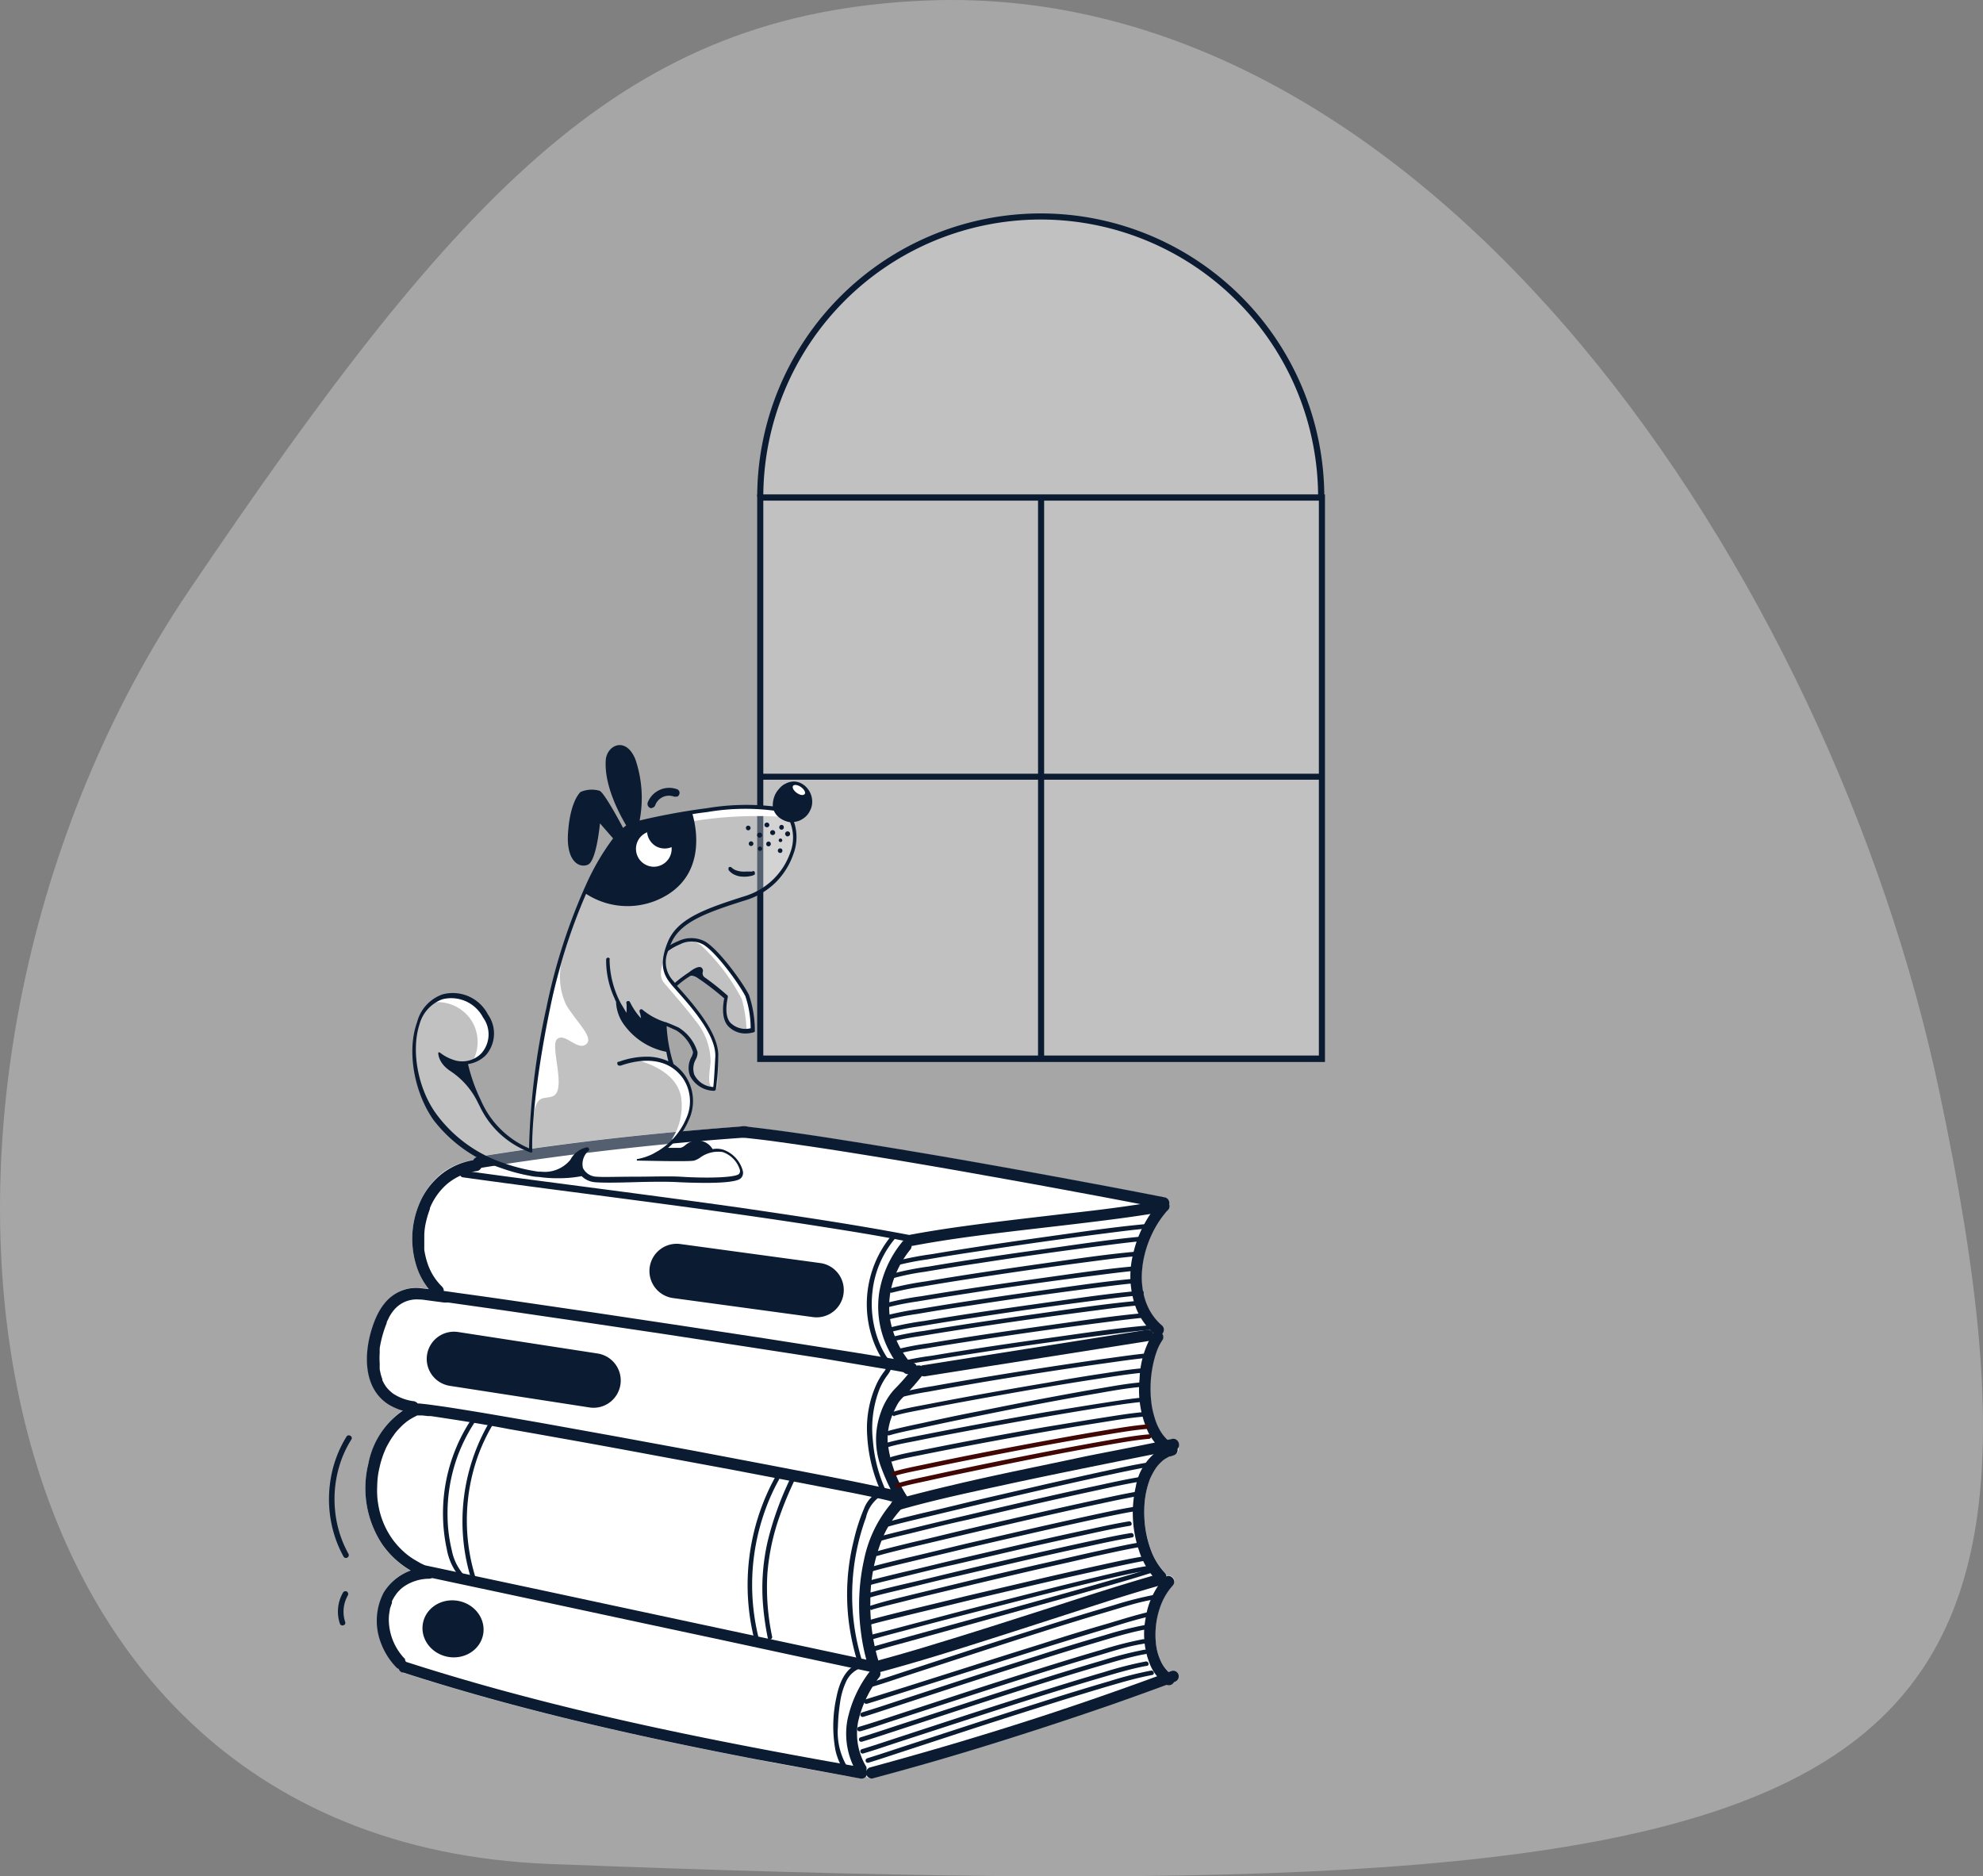 <svg xmlns="http://www.w3.org/2000/svg" width="223" height="211" fill="none">
    <rect width="100%" height="100%" fill="#808080" stroke="none"/>
    <path fill="#fff" fill-opacity=".3"
        d="M61.782 209.604c-68.536-2.67-76.948-89.349-40.508-143.23 30.82-45.59 49.16-64.92 82.849-66.314 56.933-2.351 101.746 64.92 113.946 122.586 17.782 83.889-7.734 92.697-156.287 86.958Z" />
    <g clip-path="url(#a)">
        <path fill="#fff" fill-opacity=".3"
            d="M85.494 55.861a31.539 31.539 0 0 1 9.243-22.295 31.514 31.514 0 0 1 22.296-9.224 31.518 31.518 0 0 1 22.3 9.223 31.532 31.532 0 0 1 9.249 22.296" />
        <path fill="#0B1B32"
            d="M148.925 55.861h-.695a31.237 31.237 0 0 0-9.155-22.04 31.21 31.21 0 0 0-22.042-9.136 31.213 31.213 0 0 0-22.042 9.135 31.236 31.236 0 0 0-9.154 22.041h-.685a31.92 31.92 0 0 1 9.356-22.525A31.895 31.895 0 0 1 117.033 24a31.897 31.897 0 0 1 22.533 9.333 31.92 31.92 0 0 1 9.359 22.528Z" />
        <path fill="#fff" fill-opacity=".3" d="M148.657 55.957H85.494v63.102h63.163V55.957Z" />
        <path fill="#0B1B32" d="M149 119.422H85.152V55.594H149v63.828Zm-63.163-.727h62.478V56.3H85.837v62.395Z" />
        <path fill="#0B1B32" d="M148.775 87.005H85.269v.674h63.506v-.674Z" />
        <path fill="#0B1B32" d="M117.419 55.882h-.685v63.391h.685v-63.39Z" />
        <path fill="#fff"
            d="m131.756 187.882-.342.129a4.16 4.16 0 0 1-.856-1.177 6.093 6.093 0 0 1-.566-1.978 9.35 9.35 0 0 1 .631-4.589c.3-.724.719-1.393 1.24-1.978a.656.656 0 0 0 .089-.827.655.655 0 0 0-.795-.243.509.509 0 0 0-.048-.217.51.51 0 0 0-.134-.178 7.41 7.41 0 0 1-1.496-2.407 11.818 11.818 0 0 1-.738-3.112 13.201 13.201 0 0 1-.053-1.722c.012-.527.066-1.053.16-1.572a9.444 9.444 0 0 1 .417-1.551c.066-.192.149-.378.246-.556.106-.225.228-.443.363-.653.125-.21.272-.408.439-.588a3.9 3.9 0 0 1 .534-.502l.075-.065.192-.128.3-.171.16-.086h.086l.406-.139a.619.619 0 0 0 .428-.77.664.664 0 0 0-.717-.973l-.502.107a5.041 5.041 0 0 1-.984-1.305 6.097 6.097 0 0 1-.47-1.155 10.226 10.226 0 0 1-.332-1.369 13.06 13.06 0 0 1 .278-5.262c.112-.419.251-.83.417-1.23 0 0 .086-.192.097-.235l.128-.236c.086-.162.182-.32.288-.47a.638.638 0 0 0 0-.663.664.664 0 0 0 0-.909 6.427 6.427 0 0 1-2.138-3.605.238.238 0 0 0 .021-.153.239.239 0 0 0-.074-.135 10.882 10.882 0 0 1 .983-6.364 11.33 11.33 0 0 1 1.786-2.727.67.67 0 0 0 .182-.642.649.649 0 0 0-.45-.791 787.003 787.003 0 0 0-8.264-1.583c-3.357-.628-6.721-1.245-10.092-1.851a842.03 842.03 0 0 0-10.616-1.839 782.142 782.142 0 0 0-9.847-1.583c-2.63-.396-5.26-.77-7.9-1.07h-.225a.608.608 0 0 0-.278-.064h-.278a.447.447 0 0 0-.235 0c-4.106.3-8.208.656-12.306 1.07a340 340 0 0 0-11.396 1.422c-1.968.278-3.935.578-5.902.899a.573.573 0 0 0-.417.363 7.656 7.656 0 0 0-3.442 1.391 8.31 8.31 0 0 0-2.363 2.898 10.142 10.142 0 0 0-.695 7.358 8.124 8.124 0 0 0 1.454 2.835l-.866-.097a4.384 4.384 0 0 0-1.892.193c-1.957.631-2.951 2.374-3.55 4.214-.951 2.898-1.069 6.791 1.796 8.652a5.896 5.896 0 0 0 1.572.706 9.935 9.935 0 0 0-3.849 6.021 11.439 11.439 0 0 0 1.54 8.995 9.954 9.954 0 0 0 3.207 3.005 5.413 5.413 0 0 0-2.95 2.439 6.861 6.861 0 0 0-.354 5.54 7.866 7.866 0 0 0 1.818 2.909.41.41 0 0 0 .139.107.62.62 0 0 0 .427.449c6.415 2.075 12.937 3.861 19.501 5.444 6.746 1.626 13.546 3.048 20.313 4.342 3.421.663 6.842 1.273 10.264 1.883a.189.189 0 0 0 .128 0l1.208.214a.67.67 0 0 0 .706-.268.58.58 0 0 0 .684.268 335.194 335.194 0 0 0 13.481-3.893 459.634 459.634 0 0 0 13.289-4.364 307.49 307.49 0 0 0 6.287-2.267.666.666 0 0 0 .791-.279h.096a.648.648 0 0 0 .438-.78.64.64 0 0 0-.673-.482Zm-2.064-37.957v-.064h.054l-.054.064Zm-.299-.321a.629.629 0 0 0-.203 0h.203Zm-82.407 9.487s.075 0 0 0Z" />
        <path fill="#0B1B32"
            d="M45.296 188.064c6.415 2.075 12.936 3.861 19.5 5.444 6.747 1.626 13.546 3.048 20.314 4.342 3.856.713 7.722 1.426 11.6 2.139a.64.64 0 0 0 .78-.449.64.64 0 0 0-.438-.781c-6.896-1.208-13.77-2.481-20.624-3.914-6.853-1.433-13.417-2.973-20.035-4.781a249.464 249.464 0 0 1-10.798-3.208c-.79-.257-1.122.973-.342 1.23l.043-.022Z" />
        <path fill="#0B1B32"
            d="M45.595 186.61a6.42 6.42 0 0 1-1.87-4.45 4.997 4.997 0 0 1 .106-1.069c0-.182.086-.364.14-.546l.106-.288v-.193c0-.021.182-.353.278-.513l.16-.235.075-.097c0-.085 0 0 .064-.085.065-.086.257-.289.385-.417.132-.12.271-.231.417-.332a5.115 5.115 0 0 1 2.801-.856c.824 0 .824-1.304 0-1.272a5.89 5.89 0 0 0-5.11 2.834 6.86 6.86 0 0 0-.353 5.54 7.865 7.865 0 0 0 1.818 2.909.644.644 0 0 0 .864-.034.644.644 0 0 0 .044-.864l.075-.032Z" />
        <path fill="#0B1B32"
            d="M100.623 167.636a3.988 3.988 0 0 0-.77-.235l-1.464-.31a365.24 365.24 0 0 0-4.993-1.016l-7.056-1.358-8.339-1.583-8.713-1.605-8.296-1.497c-2.353-.413-4.708-.82-7.067-1.219-1.647-.267-3.304-.546-4.961-.77-.524-.075-1.07-.15-1.572-.193a1.786 1.786 0 0 0-.951.097 9.413 9.413 0 0 0-5.025 6.673 11.439 11.439 0 0 0 1.54 8.995 10.038 10.038 0 0 0 3.784 3.294 3.76 3.76 0 0 0 1.07.374l3.207.685 5.784 1.23 7.483 1.604 8.371 1.797 8.414 1.797 7.484 1.615 5.859 1.251 3.325.706.427.096a.635.635 0 0 0 .62-.17.64.64 0 0 0 .16-.621 21.988 21.988 0 0 1-1.068-7.209c-.011-2.496.48-4.97 1.443-7.273a11.035 11.035 0 0 1 2.138-3.208c.567-.588-.342-1.497-.908-.898a14.207 14.207 0 0 0-3.39 6.738 23.321 23.321 0 0 0-.352 8.032c.171 1.423.48 2.827.92 4.192l.79-.781-1.742-.374-4.662-.995-6.746-1.443-8.008-1.712-8.392-1.796-8.029-1.722-6.735-1.434-4.683-1.005-1.764-.374c.182 0-.075 0-.14-.075l-.277-.128-.599-.343a7.832 7.832 0 0 1-.962-.652 9.232 9.232 0 0 1-1.56-1.615 9.234 9.234 0 0 1-1.69-4.075 7.992 7.992 0 0 1-.107-.973 9.843 9.843 0 0 1 0-1.07 9.176 9.176 0 0 1 .278-2.139c.078-.362.178-.719.3-1.069.128-.385.224-.61.352-.909.128-.3.32-.631.503-.942.085-.139.17-.278.267-.417l.139-.192s.17-.246.117-.171c.205-.271.43-.525.674-.76.107-.117.224-.224.342-.331l.182-.15.085-.075s.097-.075 0 0c.267-.204.55-.386.845-.545l.417-.214c.107 0 .171 0 0 0h-.064.62l.673.075H48.44c-.075 0 .15 0 0 0l.46.064 2.234.342c2.064.321 4.127.674 6.19 1.07 2.598.449 5.186.919 7.784 1.379 2.85.514 5.701 1.038 8.552 1.572l8.553 1.583 7.72 1.476 6.018 1.166c1.187.246 2.385.481 3.571.759l.406.097c.118 0 .311.117 0 0a.664.664 0 0 0 .877-.225.648.648 0 0 0 .064-.487.632.632 0 0 0-.299-.39l.053-.011Z" />
        <path fill="#0B1B32"
            d="M46.666 157.583a5.475 5.475 0 0 1-2.47-.877c-.107-.086-.192-.15-.353-.3a3.519 3.519 0 0 1-.385-.417c-.075-.085.086.118 0 0l-.075-.096-.128-.203a3.89 3.89 0 0 1-.267-.513c0-.107 0 0 0 0a.445.445 0 0 0 0-.107l-.096-.279a4.452 4.452 0 0 1-.129-.513l-.064-.289v-.706a7.993 7.993 0 0 1 0-1.133V151.711c0-.192.054-.385.086-.577.138-.692.331-1.371.577-2.032l.096-.246s.096-.225 0-.086a3.64 3.64 0 0 1 .193-.417c.213-.482.514-.921.887-1.294a3.336 3.336 0 0 1 2.566-.931c.428 0 .855.086 1.294.139l.972.129.578.075H50.429l6.415.909 8.392 1.23 9.419 1.401 9.365 1.433 8.371 1.294 6.351 1.07c1.07.181 2.245.352 3.346.598.087.017.173.038.257.065a.644.644 0 0 0 .78-.45.64.64 0 0 0-.449-.78 3.823 3.823 0 0 0-.791-.171c-.577-.118-1.165-.214-1.753-.321a541.239 541.239 0 0 0-5.859-.952l-8.19-1.284-9.407-1.433-9.622-1.444-8.767-1.283a737.649 737.649 0 0 0-6.874-.973 106.602 106.602 0 0 0-4.106-.524 4.368 4.368 0 0 0-1.892.192c-1.957.631-2.951 2.374-3.55 4.214-.951 2.898-1.069 6.792 1.796 8.653a6.68 6.68 0 0 0 2.641.93.672.672 0 0 0 .791-.449.653.653 0 0 0-.449-.792l.022-.021Z" />
        <path fill="#0B1B32"
            d="M49.723 144.695a6.54 6.54 0 0 1-1.614-2.534 9.381 9.381 0 0 1-.396-1.615c0-.075 0 0 0 0v-.107a1.594 1.594 0 0 1 0-.225v-1.262a7.129 7.129 0 0 1 .203-1.583c.064-.278.14-.556.225-.834l.128-.375c.02-.065.045-.13.075-.192a1.222 1.222 0 0 1 0-.118 7.191 7.191 0 0 1 1.882-2.663 6.411 6.411 0 0 1 3.314-1.486.667.667 0 0 0 .641-.642.655.655 0 0 0-.641-.642 7.787 7.787 0 0 0-3.667 1.444 8.313 8.313 0 0 0-2.427 2.877 10.142 10.142 0 0 0-.695 7.358 7.963 7.963 0 0 0 2.053 3.508c.598.567 1.496-.342.908-.909h.011ZM102.664 153.85a25.93 25.93 0 0 1-2.138 2.439 7.487 7.487 0 0 0-1.475 2.545 8.89 8.89 0 0 0 0 6.064 24.397 24.397 0 0 0 1.838 3.936c.396.717 1.508.075 1.07-.641a14.01 14.01 0 0 1-2.139-6.054 7.125 7.125 0 0 1 .417-2.716c.172-.47.376-.927.61-1.369.159-.308.365-.589.609-.835a29.244 29.244 0 0 0 2.406-2.727.629.629 0 0 0-.04-.702.618.618 0 0 0-.185-.164.65.65 0 0 0-.877.224h-.096ZM97.864 187.893a13.504 13.504 0 0 0-2.577 5.572 8.558 8.558 0 0 0 1.07 5.861.638.638 0 0 0 .786.1.64.64 0 0 0 .282-.741 7.18 7.18 0 0 1-.92-5.081 12.753 12.753 0 0 1 2.417-5.058.643.643 0 0 0-.224-.877.648.648 0 0 0-.877.224h.043Z" />
        <path fill="#0B1B32"
            d="M98.142 199.979a335.194 335.194 0 0 0 13.481-3.893 459.634 459.634 0 0 0 13.289-4.364c2.395-.845 4.79-1.701 7.185-2.599a.654.654 0 0 0 .438-.781.641.641 0 0 0-.78-.449 382.88 382.88 0 0 1-12.894 4.546 382.22 382.22 0 0 1-13.449 4.181 441.937 441.937 0 0 1-7.612 2.139.642.642 0 0 0 .342 1.23v-.01ZM98.837 188.064c4.33-1.155 8.606-2.502 12.829-3.85 4.437-1.412 8.852-2.856 13.289-4.278 1.893-.588 3.785-1.177 5.699-1.711a.644.644 0 0 0 .109-1.14.64.64 0 0 0-.451-.09c-3.764 1.069-7.484 2.267-11.194 3.465-4.587 1.465-9.162 2.952-13.759 4.342a188.37 188.37 0 0 1-6.907 2 .642.642 0 0 0 .342 1.23l.043.032ZM100.944 169.85c4.276-1.24 8.67-2.139 13.021-3.091 4.64-.994 9.28-1.925 13.899-2.855 1.422-.289 2.833-.556 4.276-.867.802-.171.46-1.401-.342-1.229-3.207.705-6.511 1.315-9.761 1.967-4.961 1.07-9.921 2.033-14.85 3.209-2.202.513-4.415 1.07-6.596 1.668a.642.642 0 0 0 .342 1.23l.011-.032ZM104.087 154.759l19.64-3.101 5.538-.877a.651.651 0 0 0 .389-.302.655.655 0 0 0 .06-.49.652.652 0 0 0-.791-.438l-19.64 3.102-5.538.877a.641.641 0 0 0-.449.78.663.663 0 0 0 .791.449ZM102.686 140.086c3.624-.685 7.291-1.155 10.947-1.594 3.849-.46 7.698-.877 11.536-1.38a133.95 133.95 0 0 0 5.87-.877.619.619 0 0 0 .223-.109.617.617 0 0 0 .244-.423.647.647 0 0 0-.018-.248.65.65 0 0 0-.781-.45c-3.539.61-7.099 1.07-10.691 1.455-3.892.46-7.794.898-11.685 1.433-2.01.278-4.02.588-6.009.963a.63.63 0 0 0-.389.302.655.655 0 0 0-.06.489.651.651 0 0 0 .781.439h.032ZM54.032 131.337c3.517-.567 7.024-1.07 10.552-1.519 3.934-.499 7.854-.93 11.76-1.294 2.47-.224 4.95-.428 7.42-.599a.661.661 0 0 0 .641-.641.64.64 0 0 0-.642-.642c-4.276.314-8.552.695-12.829 1.144-3.806.407-7.601.888-11.397 1.423a279.52 279.52 0 0 0-5.901.898.641.641 0 0 0-.45.781.653.653 0 0 0 .781.449h.065Z" />
        <path fill="#0B1B32"
            d="M83.538 127.925c1.133.118 2.256.246 3.378.396l1.86.257 2.139.31c3.207.47 6.414.994 9.622 1.519 3.514.584 7.031 1.194 10.552 1.828 3.385.599 6.778 1.216 10.178 1.851a886.79 886.79 0 0 1 8.553 1.625l.876.182a.652.652 0 0 0 .781-.449.652.652 0 0 0-.449-.791 791.971 791.971 0 0 0-8.264-1.583c-3.357-.628-6.722-1.245-10.093-1.851a842.03 842.03 0 0 0-10.616-1.839 780.927 780.927 0 0 0-9.847-1.583c-2.63-.396-5.26-.77-7.9-1.07l-.78-.085a.642.642 0 0 0-.632.642.654.654 0 0 0 .631.641h.011ZM101.467 139.647a12.063 12.063 0 0 0-2.588 5.669 10.699 10.699 0 0 0 .802 5.957 12.503 12.503 0 0 0 1.967 3.069.65.65 0 0 0 .909 0 .652.652 0 0 0 0-.898 10.427 10.427 0 0 1-2.437-4.963 9.438 9.438 0 0 1 .588-5.155 11.185 11.185 0 0 1 1.635-2.78.665.665 0 0 0 0-.899.641.641 0 0 0-.908 0h.032Z" />
        <path fill="#0B1B32"
            d="M130.42 135.166a13.083 13.083 0 0 0-2.972 5.754 10.34 10.34 0 0 0 .331 6.235 7.42 7.42 0 0 0 2.021 2.834.661.661 0 0 0 .908 0 .661.661 0 0 0 0-.909c-2.961-2.502-2.736-6.994-1.186-10.256.464-1 1.073-1.927 1.807-2.749.545-.61-.353-1.519-.909-.909Z" />
        <path fill="#0B1B32"
            d="M129.617 150.011a10.44 10.44 0 0 0-1.465 5.048 11.554 11.554 0 0 0 .973 6 6.186 6.186 0 0 0 2.138 2.417c.695.449 1.326-.652.642-1.07a4.685 4.685 0 0 1-1.572-1.775 6.032 6.032 0 0 1-.47-1.155 10.226 10.226 0 0 1-.332-1.369 13.06 13.06 0 0 1 .278-5.262c.112-.426.251-.844.417-1.251.037-.069.069-.141.096-.214l.129-.236c.086-.162.182-.32.288-.47a.649.649 0 0 0-.235-.877.66.66 0 0 0-.877.235l-.01-.021Z" />
        <path fill="#0B1B32"
            d="M131.755 162.321a6.227 6.227 0 0 0-4.031 4.866 13.143 13.143 0 0 0 .385 7.241 8.71 8.71 0 0 0 1.967 3.315c.578.589 1.476-.32.898-.898a7.415 7.415 0 0 1-1.497-2.406c-.385-1-.633-2.047-.737-3.113a13.374 13.374 0 0 1-.054-1.722c.013-.527.066-1.053.161-1.572a9.47 9.47 0 0 1 .417-1.551c.066-.192.148-.378.246-.556a5.61 5.61 0 0 1 .363-.652c.125-.211.272-.408.438-.588.173-.189.358-.364.556-.525l.193-.128.299-.171.16-.086h.107c-.064 0-.053 0 0 0l.407-.139a.642.642 0 0 0-.342-1.23l.064-.085Z" />
        <path fill="#0B1B32"
            d="M130.964 177.39a8.812 8.812 0 0 0-2.139 4.631 9.134 9.134 0 0 0 .546 5.262 5.116 5.116 0 0 0 1.753 2.14.653.653 0 0 0 .877-.236.645.645 0 0 0-.236-.866 3.97 3.97 0 0 1-1.197-1.465 6.107 6.107 0 0 1-.567-1.979 9.367 9.367 0 0 1 .631-4.588c.3-.724.719-1.393 1.24-1.979.567-.599-.342-1.508-.898-.898l-.01-.022ZM52.01 132.385c6.414.898 12.925 1.722 19.393 2.578 6.821.898 13.631 1.829 20.42 2.887 3.443.546 6.885 1.07 10.307 1.776.481.096.684-.642.203-.738-6.33-1.209-12.701-2.139-19.084-3.08-6.832-.963-13.663-1.851-20.495-2.749-3.517-.46-7.035-.92-10.541-1.412a.386.386 0 0 0-.438.56.378.378 0 0 0 .235.178ZM91.407 148.107l-15.726-2.139a3.07 3.07 0 0 1-2.62-3.455 3.068 3.068 0 0 1 3.453-2.62l15.727 2.139a3.064 3.064 0 0 1 2.023 1.179 3.066 3.066 0 0 1 .596 2.265 3.057 3.057 0 0 1-3.453 2.631ZM66.273 158.267 50.59 155.84a3.068 3.068 0 0 1-2.566-3.498 3.069 3.069 0 0 1 3.496-2.556l15.695 2.417a3.072 3.072 0 0 1 1.34 5.508 3.042 3.042 0 0 1-2.28.556ZM100.879 142.289a30.503 30.503 0 0 1 3.389-.663c2.01-.353 4.02-.663 6.041-.963a521.917 521.917 0 0 1 13.898-1.957c1.679-.214 3.368-.439 5.057-.578.321 0 .331-.545 0-.513-3.656.31-7.313.866-10.948 1.369-4.501.631-9.012 1.283-13.503 2.043a36.33 36.33 0 0 0-4.019.77.253.253 0 0 0-.155.309.257.257 0 0 0 .294.183h-.054ZM100.601 143.69a27.488 27.488 0 0 1 3.389-.674 286.22 286.22 0 0 1 6.04-.962 530.362 530.362 0 0 1 13.845-1.958c1.679-.214 3.368-.438 5.057-.577.321 0 .331-.546 0-.514-3.656.311-7.313.867-10.948 1.38-4.501.62-9.012 1.273-13.503 2.032-1.354.18-2.696.441-4.019.781a.256.256 0 0 0-.044.458c.055.033.12.046.183.034ZM100.312 145.358c1.085-.279 2.184-.5 3.293-.663 1.967-.342 3.923-.652 5.891-.952a566.872 566.872 0 0 1 13.428-1.914c1.646-.214 3.303-.439 4.96-.578.321 0 .332-.534 0-.513-3.571.31-7.131.856-10.691 1.358-4.372.621-8.745 1.262-13.096 2a35.098 35.098 0 0 0-3.924.77c-.32.086-.182.589.128.492h.011ZM99.756 147.027a30.484 30.484 0 0 1 3.4-.674c2.01-.342 4.02-.652 6.041-.963a504.95 504.95 0 0 1 13.834-1.946c1.689-.214 3.378-.439 5.067-.588.321 0 .321-.535 0-.503-3.667.299-7.312.866-10.947 1.369-4.501.631-9.013 1.283-13.503 2.032a33.684 33.684 0 0 0-4.02.781c-.32.096-.182.588.128.492ZM99.756 148.417a30.221 30.221 0 0 1 3.4-.663c2.01-.353 4.02-.663 6.041-.963a533.784 533.784 0 0 1 13.834-1.957c1.689-.214 3.378-.438 5.067-.577.321 0 .321-.546 0-.514-3.667.311-7.312.867-10.947 1.369-4.501.631-9.013 1.284-13.503 2.043-1.354.18-2.696.438-4.02.77-.32.096-.182.588.128.492ZM100.034 149.818a28.31 28.31 0 0 1 3.4-.674c2.01-.342 4.024-.663 6.041-.962a538.692 538.692 0 0 1 13.834-1.957c1.689-.214 3.378-.439 5.068-.578.32 0 .32-.545 0-.513-3.657.31-7.313.866-10.948 1.379-4.501.631-9.013 1.273-13.503 2.033a33.709 33.709 0 0 0-4.02.78.257.257 0 0 0 .128.492ZM100.036 150.931a29.994 29.994 0 0 1 3.399-.674c2.01-.343 4.02-.653 6.041-.963a606.034 606.034 0 0 1 13.834-1.946c1.689-.225 3.379-.45 5.068-.589.32 0 .32-.534 0-.513-3.657.31-7.313.866-10.948 1.38-4.501.631-9.013 1.283-13.503 2.032a33.706 33.706 0 0 0-4.02.781c-.32.085-.181.588.129.492ZM100.601 152.321a29.781 29.781 0 0 1 3.389-.674c2.01-.342 4.019-.652 6.04-.962a593.058 593.058 0 0 1 13.845-1.947c1.679-.214 3.368-.438 5.057-.588.321 0 .331-.535 0-.514-3.656.311-7.313.877-10.948 1.38-4.501.631-9.012 1.284-13.503 2.032-1.354.18-2.696.441-4.019.781a.256.256 0 0 0-.044.458c.055.033.12.046.183.034ZM100.879 153.711a30.734 30.734 0 0 1 3.389-.663c2.01-.353 4.02-.663 6.041-.973a494.633 494.633 0 0 1 13.898-1.947c1.679-.214 3.368-.438 5.057-.588.321 0 .331-.535 0-.503-3.656.3-7.313.867-10.948 1.369-4.501.631-9.012 1.284-13.503 2.043a32.083 32.083 0 0 0-4.019.77.26.26 0 0 0-.138.125.258.258 0 0 0 .094.333c.055.034.12.046.183.034h-.054ZM101.018 157.198a33.885 33.885 0 0 1 3.411-.706c2.02-.374 4.041-.717 6.072-1.069 4.63-.771 9.27-1.498 13.899-2.139 1.689-.236 3.378-.492 5.067-.632.321 0 .332-.534 0-.513-1.464.128-2.918.332-4.372.535-2.213.299-4.416.631-6.618.962-4.533.696-9.066 1.423-13.578 2.236-1.36.204-2.709.479-4.041.823-.31.097-.171.589.139.492l.021.011ZM100.579 159.209c1.069-.321 2.235-.514 3.357-.738 1.978-.396 3.956-.76 5.945-1.123 4.565-.824 9.14-1.626 13.727-2.321 1.668-.257 3.336-.524 5.014-.674.321 0 .321-.535 0-.503-1.443.118-2.887.343-4.276.556-2.139.321-4.33.674-6.49 1.07-4.479.749-8.938 1.54-13.396 2.406-1.326.257-2.683.482-3.977.867a.259.259 0 0 0-.155.309.258.258 0 0 0 .294.183l-.043-.032ZM99.991 161.412c1.069-.321 2.256-.546 3.379-.792a381.3 381.3 0 0 1 6.083-1.283c4.618-.941 9.248-1.85 13.898-2.642 1.657-.289 3.336-.599 5.025-.738.321 0 .321-.545 0-.513-1.454.118-2.908.374-4.341.62-2.202.364-4.383.77-6.564 1.177-2.423.463-4.85.941-7.281 1.433-2.138.413-4.24.852-6.307 1.315-1.273.268-2.555.535-3.806.867l-.225.064a.257.257 0 0 0 .14.492ZM99.842 162.738c1.069-.332 2.277-.524 3.421-.759 2.042-.417 4.095-.803 6.147-1.188a605.38 605.38 0 0 1 7.324-1.326 432.93 432.93 0 0 1 6.821-1.144c1.582-.246 3.154-.503 4.736-.663h.363c.321 0 .332-.546 0-.514-1.464.129-2.929.364-4.383.589-2.234.342-4.469.716-6.693 1.069-2.459.428-4.91.866-7.355 1.316a658.22 658.22 0 0 0-6.415 1.23c-1.293.256-2.598.502-3.87.834l-.225.064a.255.255 0 0 0-.154.309.258.258 0 0 0 .294.183h-.011ZM100.28 164.364c1.069-.332 2.266-.535 3.4-.77a530.29 530.29 0 0 1 6.051-1.177c4.618-.866 9.237-1.69 13.898-2.428 1.679-.267 3.368-.556 5.057-.695.321 0 .331-.535 0-.513-1.465.128-2.919.363-4.362.588-2.202.342-4.405.717-6.596 1.07a517.786 517.786 0 0 0-13.525 2.524c-1.347.267-2.715.492-4.019.887a.258.258 0 0 0 .128.492l-.032.022Z" />
        <path fill="#400705"
            d="M100.58 165.979c1.069-.332 2.267-.546 3.4-.781 2.01-.428 4.023-.838 6.04-1.23 4.608-.909 9.227-1.786 13.899-2.556 1.668-.278 3.357-.578 5.046-.727.321 0 .331-.535 0-.503-1.465.118-2.919.364-4.362.599-2.202.363-4.394.748-6.596 1.155-4.512.823-9.024 1.69-13.514 2.631-1.336.289-2.705.535-4.02.92a.258.258 0 0 0-.155.309.258.258 0 0 0 .294.183h-.032ZM101.018 167.305c1.07-.332 2.246-.556 3.357-.802 2.01-.45 4.031-.867 6.041-1.284 4.586-.952 9.173-1.871 13.781-2.674 1.668-.288 3.335-.598 5.014-.748.321 0 .331-.535 0-.503-1.465.118-2.93.385-4.383.631-2.139.374-4.352.781-6.522 1.198-4.49.866-8.981 1.775-13.439 2.749-1.325.288-2.683.556-3.988.941-.31.096-.171.588.139.492Z" />
        <path fill="#0B1B32"
            d="M99.693 171.722c1.154-.342 2.33-.61 3.496-.898l6.35-1.519c2.512-.588 5.025-1.177 7.484-1.743a688.567 688.567 0 0 1 7.024-1.573c1.604-.342 3.207-.695 4.822-.984l.352-.053c.321-.054.193-.545-.139-.492-1.486.235-2.961.567-4.436.877-2.278.492-4.555 1.005-6.843 1.519l-7.558 1.743c-2.192.524-4.394 1.07-6.586 1.572-1.315.321-2.63.631-3.934.995l-.214.064c-.32.086-.182.588.128.492h.054ZM98.816 173.337c1.144-.342 2.32-.61 3.486-.888 2.138-.524 4.276-1.069 6.414-1.529l7.484-1.743a578.616 578.616 0 0 1 7.024-1.562c1.604-.353 3.208-.706 4.822-.984l.363-.064c.321-.054.182-.546-.139-.492-1.486.246-2.961.567-4.436.888a473.12 473.12 0 0 0-6.843 1.508 839.009 839.009 0 0 0-7.558 1.754 659.235 659.235 0 0 0-6.597 1.572c-1.315.321-2.63.631-3.934.984l-.214.064a.255.255 0 0 0-.155.309.258.258 0 0 0 .294.183h-.01ZM97.981 176.727c1.155-.342 2.331-.609 3.496-.898l6.351-1.519a974.985 974.985 0 0 1 7.537-1.743 701.926 701.926 0 0 1 7.013-1.572c1.604-.343 3.208-.695 4.833-.984l.353-.054c.32-.053.181-.545-.139-.492-1.486.236-2.962.567-4.437.877a807.427 807.427 0 0 0-6.843 1.519l-7.558 1.743c-2.202.524-4.394 1.07-6.586 1.573-1.315.32-2.63.631-3.934.994l-.225.064c-.31.097-.17.589.14.492ZM97.49 178.342c1.144-.331 2.32-.599 3.486-.887 2.138-.524 4.276-1.07 6.414-1.53l7.484-1.743a598.192 598.192 0 0 1 7.024-1.562c1.604-.353 3.207-.705 4.822-.984l.363-.064c.321-.053.182-.545-.139-.492-1.486.246-2.961.567-4.437.888-2.287.481-4.565.995-6.842 1.508l-7.559 1.754c-2.202.513-4.394 1.07-6.596 1.572-1.315.321-2.63.631-3.934.984l-.214.064a.258.258 0 0 0-.155.31.26.26 0 0 0 .112.148c.054.034.119.046.182.034h-.01ZM97.778 179.658c1.155-.342 2.331-.61 3.496-.888 2.139-.524 4.277-1.069 6.351-1.529l7.484-1.744c2.341-.534 4.672-1.069 7.024-1.561 1.603-.353 3.207-.706 4.822-.984l.352-.064c.321-.054.193-.546-.128-.492-1.497.235-2.972.567-4.447.877-2.278.492-4.555 1.005-6.843 1.519-2.512.577-5.035 1.155-7.558 1.754-2.139.513-4.394 1.069-6.586 1.572-1.315.31-2.63.62-3.934.984l-.214.064c-.321.096-.182.588.128.492h.053ZM98.079 180.995c1.176-.343 2.373-.621 3.56-.92 2.138-.546 4.351-1.07 6.532-1.594 2.577-.62 5.164-1.23 7.741-1.829 2.405-.556 4.8-1.069 7.206-1.647 1.635-.353 3.271-.727 4.918-1.016l.363-.064c.321-.053.182-.545-.139-.492-1.518.246-3.015.588-4.512.92-2.341.503-4.682 1.069-7.013 1.583a810.272 810.272 0 0 0-7.772 1.829l-6.779 1.647c-1.347.331-2.694.652-4.02 1.069l-.224.064a.258.258 0 0 0-.155.31.256.256 0 0 0 .294.182v-.042ZM97.64 182.759c1.197-.353 2.416-.631 3.635-.93 2.223-.556 4.468-1.07 6.703-1.626 2.651-.641 5.345-1.262 7.954-1.882a568.503 568.503 0 0 1 7.388-1.669c1.667-.374 3.325-.748 5.003-1.069l.364-.064c.32-.054.192-.546-.139-.492-1.529.246-3.058.588-4.576.92a603.542 603.542 0 0 0-7.195 1.625l-7.987 1.872-6.949 1.679c-1.379.342-2.758.674-4.116 1.07l-.224.064a.257.257 0 0 0 .139.492v.01ZM97.981 184.385c1.209-.364 2.417-.674 3.635-.995a642.852 642.852 0 0 1 6.693-1.764l7.986-2.054c2.459-.62 4.918-1.24 7.377-1.829 1.657-.385 3.325-.791 5.004-1.069l.363-.064c.321-.054.182-.546-.139-.492-1.539.246-3.058.631-4.576.984-2.402.57-4.796 1.158-7.184 1.764l-8.018 2.043-6.95 1.829a293.39 293.39 0 0 1-4.105 1.07l-.225.064a.257.257 0 0 0 .14.492v.021ZM98.079 189.679c1.24-.363 2.48-.791 3.71-1.198l6.928-2.256c2.737-.888 5.463-1.776 8.2-2.642a386.494 386.494 0 0 1 7.623-2.342c1.689-.492 3.378-1.07 5.11-1.359l.363-.064c.321 0 .182-.545-.139-.492a41.358 41.358 0 0 0-4.65 1.187 334.077 334.077 0 0 0-7.42 2.257c-2.747.866-5.484 1.743-8.232 2.631l-7.195 2.353c-1.401.46-2.801.931-4.212 1.369l-.225.064a.258.258 0 0 0-.155.31.259.259 0 0 0 .294.182ZM97.49 191.594c1.25-.375 2.491-.781 3.742-1.177l6.949-2.203 8.2-2.588a630.687 630.687 0 0 1 7.612-2.343c1.689-.513 3.368-1.069 5.068-1.465l.363-.085c.321-.075.182-.567-.139-.492-1.55.363-3.089.845-4.618 1.305a231.188 231.188 0 0 0-7.398 2.267c-2.748.856-5.485 1.722-8.233 2.599l-7.216 2.289-4.276 1.336-.225.065a.257.257 0 0 0 .139.492h.032ZM97.052 193.07c1.24-.375 2.47-.792 3.71-1.198l6.927-2.268c2.73-.884 5.464-1.761 8.2-2.631a373.023 373.023 0 0 1 7.623-2.342c1.679-.503 3.379-1.016 5.1-1.358.128 0 .246-.054.374-.064.321-.054.182-.546-.139-.492a41.28 41.28 0 0 0-4.661 1.176 234.222 234.222 0 0 0-7.42 2.267c-2.737.867-5.484 1.744-8.221 2.632l-7.195 2.352c-1.401.46-2.801.931-4.213 1.359l-.224.075a.257.257 0 0 0-.155.309.26.26 0 0 0 .294.183ZM96.752 194.685c1.25-.364 2.48-.792 3.709-1.198l6.928-2.257c2.737-.888 5.463-1.775 8.2-2.642a395.504 395.504 0 0 1 7.623-2.342c1.689-.492 3.379-1.069 5.11-1.358l.364-.064c.321-.054.192-.546-.139-.492a41.16 41.16 0 0 0-4.651 1.187c-2.491.716-4.96 1.486-7.419 2.256-2.751.863-5.492 1.74-8.222 2.631l-7.195 2.353c-1.411.46-2.812.931-4.276 1.369l-.225.065a.257.257 0 0 0 .14.492h.053ZM96.913 195.861c1.24-.364 2.48-.791 3.71-1.187l6.928-2.268c2.726-.887 5.463-1.775 8.2-2.641a364.91 364.91 0 0 1 7.622-2.342c1.69-.492 3.379-1.017 5.1-1.359l.374-.064c.321-.053.182-.545-.139-.492a42.035 42.035 0 0 0-4.661 1.187 351.93 351.93 0 0 0-7.409 2.257 646.216 646.216 0 0 0-8.232 2.642l-7.217 2.342c-1.4.46-2.8.93-4.212 1.369l-.224.064a.257.257 0 0 0 .139.492h.02ZM97.052 197.187c1.24-.363 2.47-.791 3.71-1.198l6.927-2.256a1043.89 1043.89 0 0 1 8.2-2.642 366.853 366.853 0 0 1 7.623-2.342c1.679-.492 3.379-1.016 5.1-1.359l.374-.064c.321-.053.182-.545-.139-.492a41.541 41.541 0 0 0-4.661 1.187c-2.481.717-4.95 1.487-7.42 2.257a1185.3 1185.3 0 0 0-8.221 2.631l-7.195 2.353c-1.401.46-2.801.931-4.213 1.369l-.224.064a.259.259 0 0 0-.155.31.259.259 0 0 0 .111.148c.055.034.12.046.183.034ZM97.64 198.225c1.24-.375 2.469-.792 3.709-1.198l6.928-2.268a747.374 747.374 0 0 1 8.2-2.631 457.977 457.977 0 0 1 7.623-2.353c1.689-.492 3.378-1.005 5.1-1.347l.374-.075c.321-.053.182-.545-.139-.492a41.272 41.272 0 0 0-4.661 1.187 311.51 311.51 0 0 0-7.42 2.268 782.613 782.613 0 0 0-8.221 2.631l-7.196 2.342c-1.4.46-2.8.93-4.212 1.369l-.224.075a.257.257 0 0 0 .139.492Z" />
        <path fill="#0B1B32"
            d="M98.228 185.711c1.24-.395 2.502-.727 3.753-1.069l6.778-1.883 7.997-2.224c2.459-.685 4.918-1.369 7.377-2.075 1.646-.471 3.303-.941 4.939-1.465l.353-.107c.31-.107.182-.599-.139-.492-1.486.492-3.004.92-4.522 1.347-2.385.696-4.779 1.359-7.174 2.032L109.582 182l-7.035 1.936c-1.4.396-2.822.781-4.276 1.208l-.235.075a.258.258 0 0 0-.155.31.259.259 0 0 0 .111.148c.055.034.12.046.183.034h.053ZM98.666 174.963c1.155-.343 2.32-.61 3.485-.899l6.415-1.519c2.512-.588 5.014-1.176 7.484-1.743a549.18 549.18 0 0 1 7.024-1.572c1.603-.342 3.207-.695 4.821-.984l.364-.064c.321 0 .182-.535-.139-.492-1.486.246-2.961.567-4.437.888-2.288.492-4.568.998-6.842 1.518a846.955 846.955 0 0 0-7.559 1.744c-2.202.513-4.394 1.069-6.596 1.572-1.304.321-2.63.631-3.924.994l-.224.065a.257.257 0 0 0-.155.309.26.26 0 0 0 .294.183h-.011ZM52.952 159.69a19.112 19.112 0 0 0-2.705 14.524 6.623 6.623 0 0 0 1.817 3.519c.246.224.61-.139.364-.353a5.865 5.865 0 0 1-1.625-3.07 17.106 17.106 0 0 1-.47-3.604 18.84 18.84 0 0 1 1.175-7.091 19.04 19.04 0 0 1 1.882-3.69c.182-.267-.257-.524-.438-.256v.021Z" />
        <path fill="#0B1B32"
            d="M54.993 159.989a22.115 22.115 0 0 0-2.78 14.107c.19 1.38.517 2.738.974 4.054.107.31.598.182.491-.139a21.635 21.635 0 0 1 0-14.086 20.915 20.915 0 0 1 1.711-3.679c.16-.289-.278-.545-.438-.257h.042ZM87.163 166.128a25.241 25.241 0 0 0-2.278 18.45.26.26 0 0 0 .31.155.261.261 0 0 0 .148-.112.255.255 0 0 0 .034-.182 24.747 24.747 0 0 1 .556-14.289 23.177 23.177 0 0 1 1.668-3.765c.16-.289-.289-.545-.438-.257Z" />
        <path fill="#0B1B32"
            d="M88.83 166.353a35.607 35.607 0 0 0-2.47 6.845 23.416 23.416 0 0 0-.588 6.791 31.09 31.09 0 0 0 .567 4.193c.064.321.556.182.492-.139a26.59 26.59 0 0 1-.535-7.07 25.13 25.13 0 0 1 1.39-6.502 41.774 41.774 0 0 1 1.593-3.861c.139-.289-.31-.556-.45-.257ZM100.429 138.738a12.089 12.089 0 0 0-2.448 11.369c.288.98.71 1.915 1.251 2.781.158.203.294.421.406.652.107.332-.15.61-.331.856-.276.38-.515.784-.716 1.208a11.964 11.964 0 0 0-1.07 5.819c.12 2.24.669 4.436 1.615 6.47l.16-.374a3.68 3.68 0 0 0-2.138 2.139 21.51 21.51 0 0 0-1.165 3.636 24.995 24.995 0 0 0-.567 8.866 26.62 26.62 0 0 0 1.144 5.156l.182-.321c-1.7.492-2.384 2.299-2.694 3.882a15.062 15.062 0 0 0-.129 5.829 6.738 6.738 0 0 0 1.38 2.93c.213.246.577-.117.363-.363a7.619 7.619 0 0 1-1.443-5.113c.023-.913.105-1.824.246-2.727a8.247 8.247 0 0 1 .641-2.256 2.915 2.915 0 0 1 1.796-1.648.253.253 0 0 0 .154-.117.258.258 0 0 0 .028-.193 24.795 24.795 0 0 1-1.251-8.631 25.5 25.5 0 0 1 1.54-7.936 3.917 3.917 0 0 1 2.074-2.663.26.26 0 0 0 .166-.15.265.265 0 0 0-.006-.224 16.452 16.452 0 0 1-1.454-5.604c-.224-1.964.029-3.952.738-5.797.178-.429.397-.841.652-1.23.256-.396.663-.791.673-1.294.011-.503-.417-.92-.652-1.326a9.733 9.733 0 0 1-.695-1.369c-.738-1.841-1-3.839-.759-5.808a11.114 11.114 0 0 1 2.705-6.107c.214-.246-.139-.609-.363-.363l-.033.021ZM54.335 183.773c.31-1.739-.954-3.42-2.825-3.755-1.872-.335-3.641.802-3.953 2.541-.31 1.738.954 3.419 2.826 3.755 1.871.335 3.64-.803 3.952-2.541ZM39.513 161.872c.213-.343-.332-.663-.546-.321a13.054 13.054 0 0 0-1.838 5.144 13.672 13.672 0 0 0 .352 5.508c.275 1.003.67 1.969 1.176 2.877a.322.322 0 0 0 .549-.1.322.322 0 0 0-.004-.221 12.417 12.417 0 0 1-1.528-4.994 12.957 12.957 0 0 1 .577-5.198c.306-.948.73-1.853 1.262-2.695ZM38.571 179.091a4.278 4.278 0 0 0-.353 3.476c.118.385.727.214.599-.171a3.714 3.714 0 0 1 .3-2.995.313.313 0 1 0-.546-.31Z" />
        <path fill="#fff" fill-opacity=".3"
            d="M74.697 108.856c.25.758.674 1.447 1.24 2.01 0 0 1.72-1.283 1.881-1.422.16-.139 1.647.92 1.647.92l2.245 1.775a3.584 3.584 0 0 0 .289 2.834c.833 1.305 2.726.845 2.726.845a15.858 15.858 0 0 0-.406-3.208 10.271 10.271 0 0 0-2.31-3.54s-2.138-2.696-3.442-3.273c-1.305-.578-3.454.877-3.454.877a3.585 3.585 0 0 0-.416 2.182Z" />
        <path fill="#fff"
            d="M77.338 105.636a4.06 4.06 0 0 1 1.443.621 22.152 22.152 0 0 1 4.64 6.096c.306 1.132.486 2.294.535 3.465l-.054.064c.27-.002.538-.03.802-.085a15.12 15.12 0 0 0-.406-3.209 10.306 10.306 0 0 0-2.299-3.518s-2.138-2.696-3.453-3.273a2.215 2.215 0 0 0-1.208-.161Z" />
        <path fill="#fff" fill-opacity=".3"
            d="M66.25 99.177c-1.817 3.144-3.891 11.187-4.511 13.903-.62 2.717-1.722 10.695-1.722 10.695l-.385 5.755a15.957 15.957 0 0 1-4.276-3.209c-2.042-2.214-3.068-6.845-3.068-6.845s1.186.545 2.608-1.626c1.422-2.171-1.582-7.283-5.345-5.722-3.764 1.562-3.208 7.487-1.829 11.252 1.38 3.764 3.817 5.829 8.831 7.829a15.372 15.372 0 0 0 8.917.941c1.005 1.23 6.083.642 6.083.642l3.485.064h1.625l3.272.075s3.025.31 3.346-.717c.32-1.027-.759-1.893-1.946-2.578-1.186-.684-3.806.92-3.806.92l-2.876-1.187c.61-.503 3.133-2.61 3.208-5.412a4.846 4.846 0 0 0-.556-2.31 4.737 4.737 0 0 0-1.593-1.754c-.62-1.123-.845-4.749-.845-4.749.669.216 1.313.499 1.925.845a4.997 4.997 0 0 1 1.571 2.375c.16.567-.62.641-.427 2.321.192 1.679 2.565 1.828 2.565 1.828s.364.097.246-3.604c-.117-3.7-4.148-7.358-4.148-7.358-2.844-2.856-1.465-4.931-1.465-4.931 0-.941.727-1.925 2.588-3.208 1.86-1.284 7.12-2.813 7.12-2.813s3.774-1.733 4.373-5.294c.598-3.562-1.24-4.086-1.465-4.203-3.004-1.006-10.231.3-10.231.3a15.927 15.927 0 0 0-11.269 7.775Z" />
        <path fill="#fff"
            d="M60.937 117.326a67.236 67.236 0 0 0-.94 8.268c.298-2.61 1.164-1.947 2.137-2.311 1.668-.598-.32-5.636.503-6.417.823-.78 2.138 1.123 3.11.663 1.316-.663-.93-2.577-2.073-4.524a7.296 7.296 0 0 1-.556-4.588s-1.4 4.62-2.181 8.909ZM76.6 123.423a6.9 6.9 0 0 1-1.07 4.727l.374-.139a6.418 6.418 0 0 0 1.828-4.129 4.846 4.846 0 0 0-.555-2.31 4.824 4.824 0 0 0-1.594-1.754 1.631 1.631 0 0 1-.117-.235l-.32.139a4.768 4.768 0 0 0-3.753-.567s4.682.909 5.206 4.268ZM74.6 108.171s-.651 1.476.054 2.321c.706.845 2.491 2.856 3.55 4.278a7.308 7.308 0 0 1 1.71 4.653c-.15 1.486-.449 2.855.481 2.994.086-.064.321-.503.225-3.604-.096-3.722-4.073-7.305-4.073-7.305a9.667 9.667 0 0 1-.984-1.187 4.01 4.01 0 0 1-.962-2.15ZM53.08 114.856a4.524 4.524 0 0 1 .138 4.363l.118.064a4.387 4.387 0 0 0 1.55-1.529c1.422-2.192-1.582-7.283-5.346-5.722-.422.172-.81.418-1.143.727a4.557 4.557 0 0 1 4.682 2.097ZM77.497 91.369a15.211 15.211 0 0 0-7.997 3.797l6.254-2.417a45.037 45.037 0 0 1 12.274-.888c.085 0-.075-.706-.3-.824-3.004-1.005-10.231.3-10.231.3v.032Z" />
        <path fill="#0B1B32"
            d="M73.296 90.888a.492.492 0 0 1-.225-.054.502.502 0 0 1-.224-.267.47.47 0 0 1 0-.342 2.598 2.598 0 0 1 3.293-1.476.437.437 0 0 1 .245.577.685.685 0 0 1-.085.15.481.481 0 0 1-.15.107h-.17a.482.482 0 0 1-.172 0 1.645 1.645 0 0 0-2.138 1.005.439.439 0 0 1-.16.182.406.406 0 0 1-.236.075l.022.043ZM84.586 97.968h.054a.235.235 0 0 1 .15 0c.045.026.079.068.096.118a.202.202 0 0 1 0 .085c.01.028.01.058 0 .086a.172.172 0 0 1 0 .075l-.086.053c-.112.055-.23.095-.353.118l-.363.064a4.496 4.496 0 0 1-.76 0 2.447 2.447 0 0 1-.77-.225 1.86 1.86 0 0 1-.62-.502.214.214 0 0 1 0-.14.192.192 0 0 1 0-.138.224.224 0 0 1 .161-.075.225.225 0 0 1 .16.053c.144.141.315.25.503.321.19.068.388.114.588.14.213.02.428.02.642 0 .106.01.214.01.32 0 .107.015.215.015.321 0l-.043-.033Z" />
        <path fill="#0B1B32"
            d="M48.729 125.915a15.968 15.968 0 0 0 7.623 5.433c1.043.376 2.116.665 3.207.866.351.079.71.126 1.07.139.707.1 1.422.147 2.137.139a13.6 13.6 0 0 0 2.641-.235c.407.398.94.64 1.507.684.78.075 2.48.054 4.277 0 1.796-.053 3.87-.085 5.174 0 0 0 1.486.075 3.047.075 1.561 0 3.368-.096 3.85-.481a.805.805 0 0 0 .266-.407.92.92 0 0 0 0-.481 3.47 3.47 0 0 0-2.223-2.374 2.537 2.537 0 0 0-1.166-.054 2.034 2.034 0 0 0-.748-.727 2.035 2.035 0 0 0-.994-.257c-.488.033-.952.22-1.326.535a1.28 1.28 0 0 1-.567.31h-1.379a8.115 8.115 0 0 0 2.33-3.123 5.07 5.07 0 0 0-.405-5.005 5.004 5.004 0 0 0-1.305-1.294 17.046 17.046 0 0 1-.78-4.278l1.069.481a4.354 4.354 0 0 1 1.903 2.449c-.02.183-.075.361-.16.524a2.519 2.519 0 0 0-.182 2.139 3.071 3.071 0 0 0 2.694 1.69.26.26 0 0 0 .139-.053.204.204 0 0 0 .075-.129c.172-1.208.261-2.426.267-3.647.14-2.609-2.812-5.936-4.394-7.7l-.246-.268c.475-.431.99-.814 1.54-1.144h.085a.214.214 0 0 1 .118 0c.225.044.437.139.62.278l.502.342c.849.6 1.666 1.243 2.449 1.925-.097.503-.407 2.236.46 3.145.253.255.555.459.887.599a2.58 2.58 0 0 0 1.069.203c.311-.003.62-.05.92-.139a.292.292 0 0 0 .106-.086.539.539 0 0 0 0-.139 12.642 12.642 0 0 0-.663-3.978c-.641-1.294-3.335-5.07-4.939-6a3.33 3.33 0 0 0-2.983-.054 6.31 6.31 0 0 0-.93.46s0-.085.064-.117c.984-2.439 3.87-3.508 8.553-4.974a8.239 8.239 0 0 0 3.207-1.925 8.321 8.321 0 0 0 2.021-3.208 5.35 5.35 0 0 0 .075-3.626 2.137 2.137 0 0 0 1.069-.406 2.14 2.14 0 0 0 .716-.835 2.14 2.14 0 0 0 .246-1.294 2.332 2.332 0 0 0-.502-1.208 2.139 2.139 0 0 0-.663-.567 1.924 1.924 0 0 0-.845-.236c-.327 0-.65.077-.94.225a2.074 2.074 0 0 0-.76.599c-.243.257-.429.564-.545.898a2.844 2.844 0 0 0-.16 1.07 26.845 26.845 0 0 0-7.377.203c-2.556.33-5.094.794-7.602 1.39a13.447 13.447 0 0 0-.48-6.887c-1.07-2.631-3.208-1.572-3.325.085-.204 2.877 1.56 6.107 2.298 7.359-.122.086-.24.18-.353.278-.363-.696-2.138-4-2.651-4.182a3.206 3.206 0 0 0-2.138.139c-.257.267-1.176 1.347-1.4 4.588-.225 3.24 1.282 4.01 2.244 3.583.962-.428 1.347-4.642 1.347-4.642l1.476 1.69a27.088 27.088 0 0 0-2.908 4.91 65.42 65.42 0 0 0-4.597 14.16 81.079 81.079 0 0 0-1.946 15.786 10.363 10.363 0 0 1-5.42-5.412 19.365 19.365 0 0 1-1.444-4.064 3.538 3.538 0 0 0 2.01-1.006 3.698 3.698 0 0 0 .235-4.566 4.45 4.45 0 0 0-5.11-2.268 4.506 4.506 0 0 0-2.865 3.134c-1.166 3.219-.342 7.85 1.828 10.963Zm27.166-15.391a2.834 2.834 0 0 0-.192-.235 3.07 3.07 0 0 1-.567-3.348 6.2 6.2 0 0 1 1.326-.748 2.802 2.802 0 0 1 2.587 0c1.486.845 4.105 4.524 4.768 5.818.394 1.164.596 2.385.599 3.615-.39.101-.798.101-1.187 0a2.412 2.412 0 0 1-1.07-.599c-.822-.845-.32-2.824-.32-2.845a.215.215 0 0 0 0-.118.276.276 0 0 0 0-.096s-.844-.749-1.732-1.433c-.32-.235-.577-.439-.823-.599a.574.574 0 0 1-.257-.631.45.45 0 0 0-.181-.524c-.342-.171-1.005.267-1.38.567-.548.357-1.073.75-1.571 1.176Zm-28.727 4.695a4.16 4.16 0 0 1 2.566-2.845 4.034 4.034 0 0 1 4.586 2.043 3.21 3.21 0 0 1-.16 4 2.99 2.99 0 0 1-3.207.749 4.811 4.811 0 0 1-1.508-.824h-.16s-.096 1.166 1.422 2.139a8.784 8.784 0 0 1 2.95 3.337c.14.278.236.482.257.503a10.143 10.143 0 0 0 5.741 5.273.22.22 0 0 0 .14 0 .141.141 0 0 0 .063-.075.172.172 0 0 0 0-.107c-.085-1.786.225-7.423 1.989-15.968a64.475 64.475 0 0 1 4.062-12.931 8.549 8.549 0 0 0 9.195.075c4.34-2.716 3.11-7.882 2.769-9.037.545-.096 1.069-.16 1.668-.235a25.285 25.285 0 0 1 7.483-.16c.158.365.423.674.76.887a2.62 2.62 0 0 0 1.069.417 4.718 4.718 0 0 1 0 3.465 7.776 7.776 0 0 1-1.914 2.974 7.846 7.846 0 0 1-3.036 1.828c-4.79 1.508-7.762 2.621-8.82 5.23-1.059 2.61-.364 3.765.32 4.631.16.225.438.503.76.888 1.55 1.733 4.415 4.952 4.276 7.38-.107 2.139-.182 3.016-.225 3.379a2.5 2.5 0 0 1-2.138-1.39 2.14 2.14 0 0 1 .182-1.743 1.53 1.53 0 0 0 .181-.802 4.92 4.92 0 0 0-2.138-2.76 23.56 23.56 0 0 0-1.24-.524l-.203-.085h-.064a7.585 7.585 0 0 1-2.47-1.327.29.29 0 0 0-.128-.096.212.212 0 0 0-.16 0 .205.205 0 0 0-.108.107.236.236 0 0 0 0 .15c0 .096.065.203.086.299l.075.449a7.471 7.471 0 0 1-1.24-1.818.375.375 0 0 0-.107-.117.274.274 0 0 0-.16 0 .213.213 0 0 0-.129.085.183.183 0 0 0 0 .161c.023.356.023.713 0 1.069l-.641-1.069a10.807 10.807 0 0 1-1.262-4.888.181.181 0 0 0 0-.16.195.195 0 0 0-.15-.086.223.223 0 0 0-.213.12.203.203 0 0 0-.022.083 10.033 10.033 0 0 0 .952 4.385c.042.126.096.248.16.364.029.81.268 1.599.695 2.289a7.717 7.717 0 0 0 4.96 3.347c.065.353.14.706.236 1.07a5.814 5.814 0 0 0-2.48-.524 9.132 9.132 0 0 0-3.069.566h-.064a.26.26 0 0 0-.128.075.259.259 0 0 0 0 .15c0 .056.024.11.064.15a.217.217 0 0 0 .16.064h.16c1.444-.513 4.972-1.39 6.982 1.422a4.603 4.603 0 0 1 .353 4.567 7.772 7.772 0 0 1-3.1 3.583l-.642.364a6.716 6.716 0 0 1-1.69.567h-.096v.181h.097c.577 0 5.709.139 6.34 0 .232-.074.451-.182.652-.32a3.419 3.419 0 0 1 2.566-.642 3.08 3.08 0 0 1 1.935 2.011.632.632 0 0 1 0 .246.575.575 0 0 1-.107.213c-.503.428-3.806.482-6.575.3-1.326-.075-3.293 0-5.218 0-1.924 0-3.464.064-4.223 0a1.77 1.77 0 0 1-1.528-.973 1.971 1.971 0 0 1 .641-1.947.321.321 0 0 0 .054-.171.292.292 0 0 0-.075-.15.217.217 0 0 0-.16-.064 2.744 2.744 0 0 0-1.882 1.412 3.735 3.735 0 0 1-3.325 1.326h-.268a20.357 20.357 0 0 1-3.891-.962 15.5 15.5 0 0 1-7.398-5.273c-2.245-2.877-3.047-7.326-2.085-10.3Z" />
        <path fill="#0B1B32"
            d="M88.146 93.027a.257.257 0 0 0-.257-.268.267.267 0 0 0-.256.268.257.257 0 1 0 .513 0ZM88.851 93.765a.278.278 0 1 0-.556 0 .28.28 0 0 0 .278.288.288.288 0 0 0 .278-.288ZM87.975 94.492a.214.214 0 0 0-.203-.203.203.203 0 0 0-.144.347c.038.038.09.06.144.06a.214.214 0 0 0 .203-.204ZM85.71 93.904a.29.29 0 0 0-.29-.278.278.278 0 0 0-.277.278.289.289 0 0 0 .278.289.289.289 0 0 0 .288-.29ZM86.52 92.76a.278.278 0 0 0-.555 0 .279.279 0 0 0 .256.267.268.268 0 0 0 .3-.268ZM87.174 93.626a.288.288 0 0 0-.289-.278.278.278 0 0 0 0 .556.278.278 0 0 0 .289-.278ZM86.681 94.898a.256.256 0 0 0-.256-.267.267.267 0 0 0-.257.267.257.257 0 1 0 .513 0ZM85.708 95.433a.236.236 0 0 0-.246-.235.235.235 0 0 0-.235.235.237.237 0 0 0 .142.227c.03.013.061.02.093.02a.245.245 0 0 0 .246-.247ZM87.986 95.658a.244.244 0 0 0-.157-.24.246.246 0 0 0-.1-.017.257.257 0 0 0 0 .514.247.247 0 0 0 .24-.157.244.244 0 0 0 .017-.1ZM84.405 93.102a.267.267 0 0 0-.268-.257.256.256 0 0 0-.256.257.267.267 0 0 0 .256.267.267.267 0 0 0 .268-.267ZM84.725 94.877a.267.267 0 0 0-.267-.267.267.267 0 0 0-.237.365.258.258 0 0 0 .422.084.267.267 0 0 0 .082-.182Z" />
        <path fill="#fff"
            d="M75.53 95.455a2.011 2.011 0 0 0-2.01-2.011 2.01 2.01 0 0 0-1.414 3.429c.375.376.884.59 1.415.592a2.01 2.01 0 0 0 2.01-2.01Z" />
        <path fill="#0B1B32"
            d="M75.177 94.15c-.263-.36-.64-.62-1.07-.738a1.988 1.988 0 0 0-1.335.15c.022.326.125.642.299.92.172.275.406.505.684.673.285.16.604.248.93.257.321.012.64-.054.93-.193a1.924 1.924 0 0 0-.395-1.07h-.043Z" />
        <path fill="#fff"
            d="M90.497 89.294c.129-.182-.064-.535-.427-.791-.364-.257-.76-.31-.888-.129-.128.182.064.535.428.792s.716.31.887.128Z" />
    </g>
    <defs>
        <clipPath id="a">
            <path fill="#fff" d="M37 24h112v176H37z" />
        </clipPath>
    </defs>
</svg>